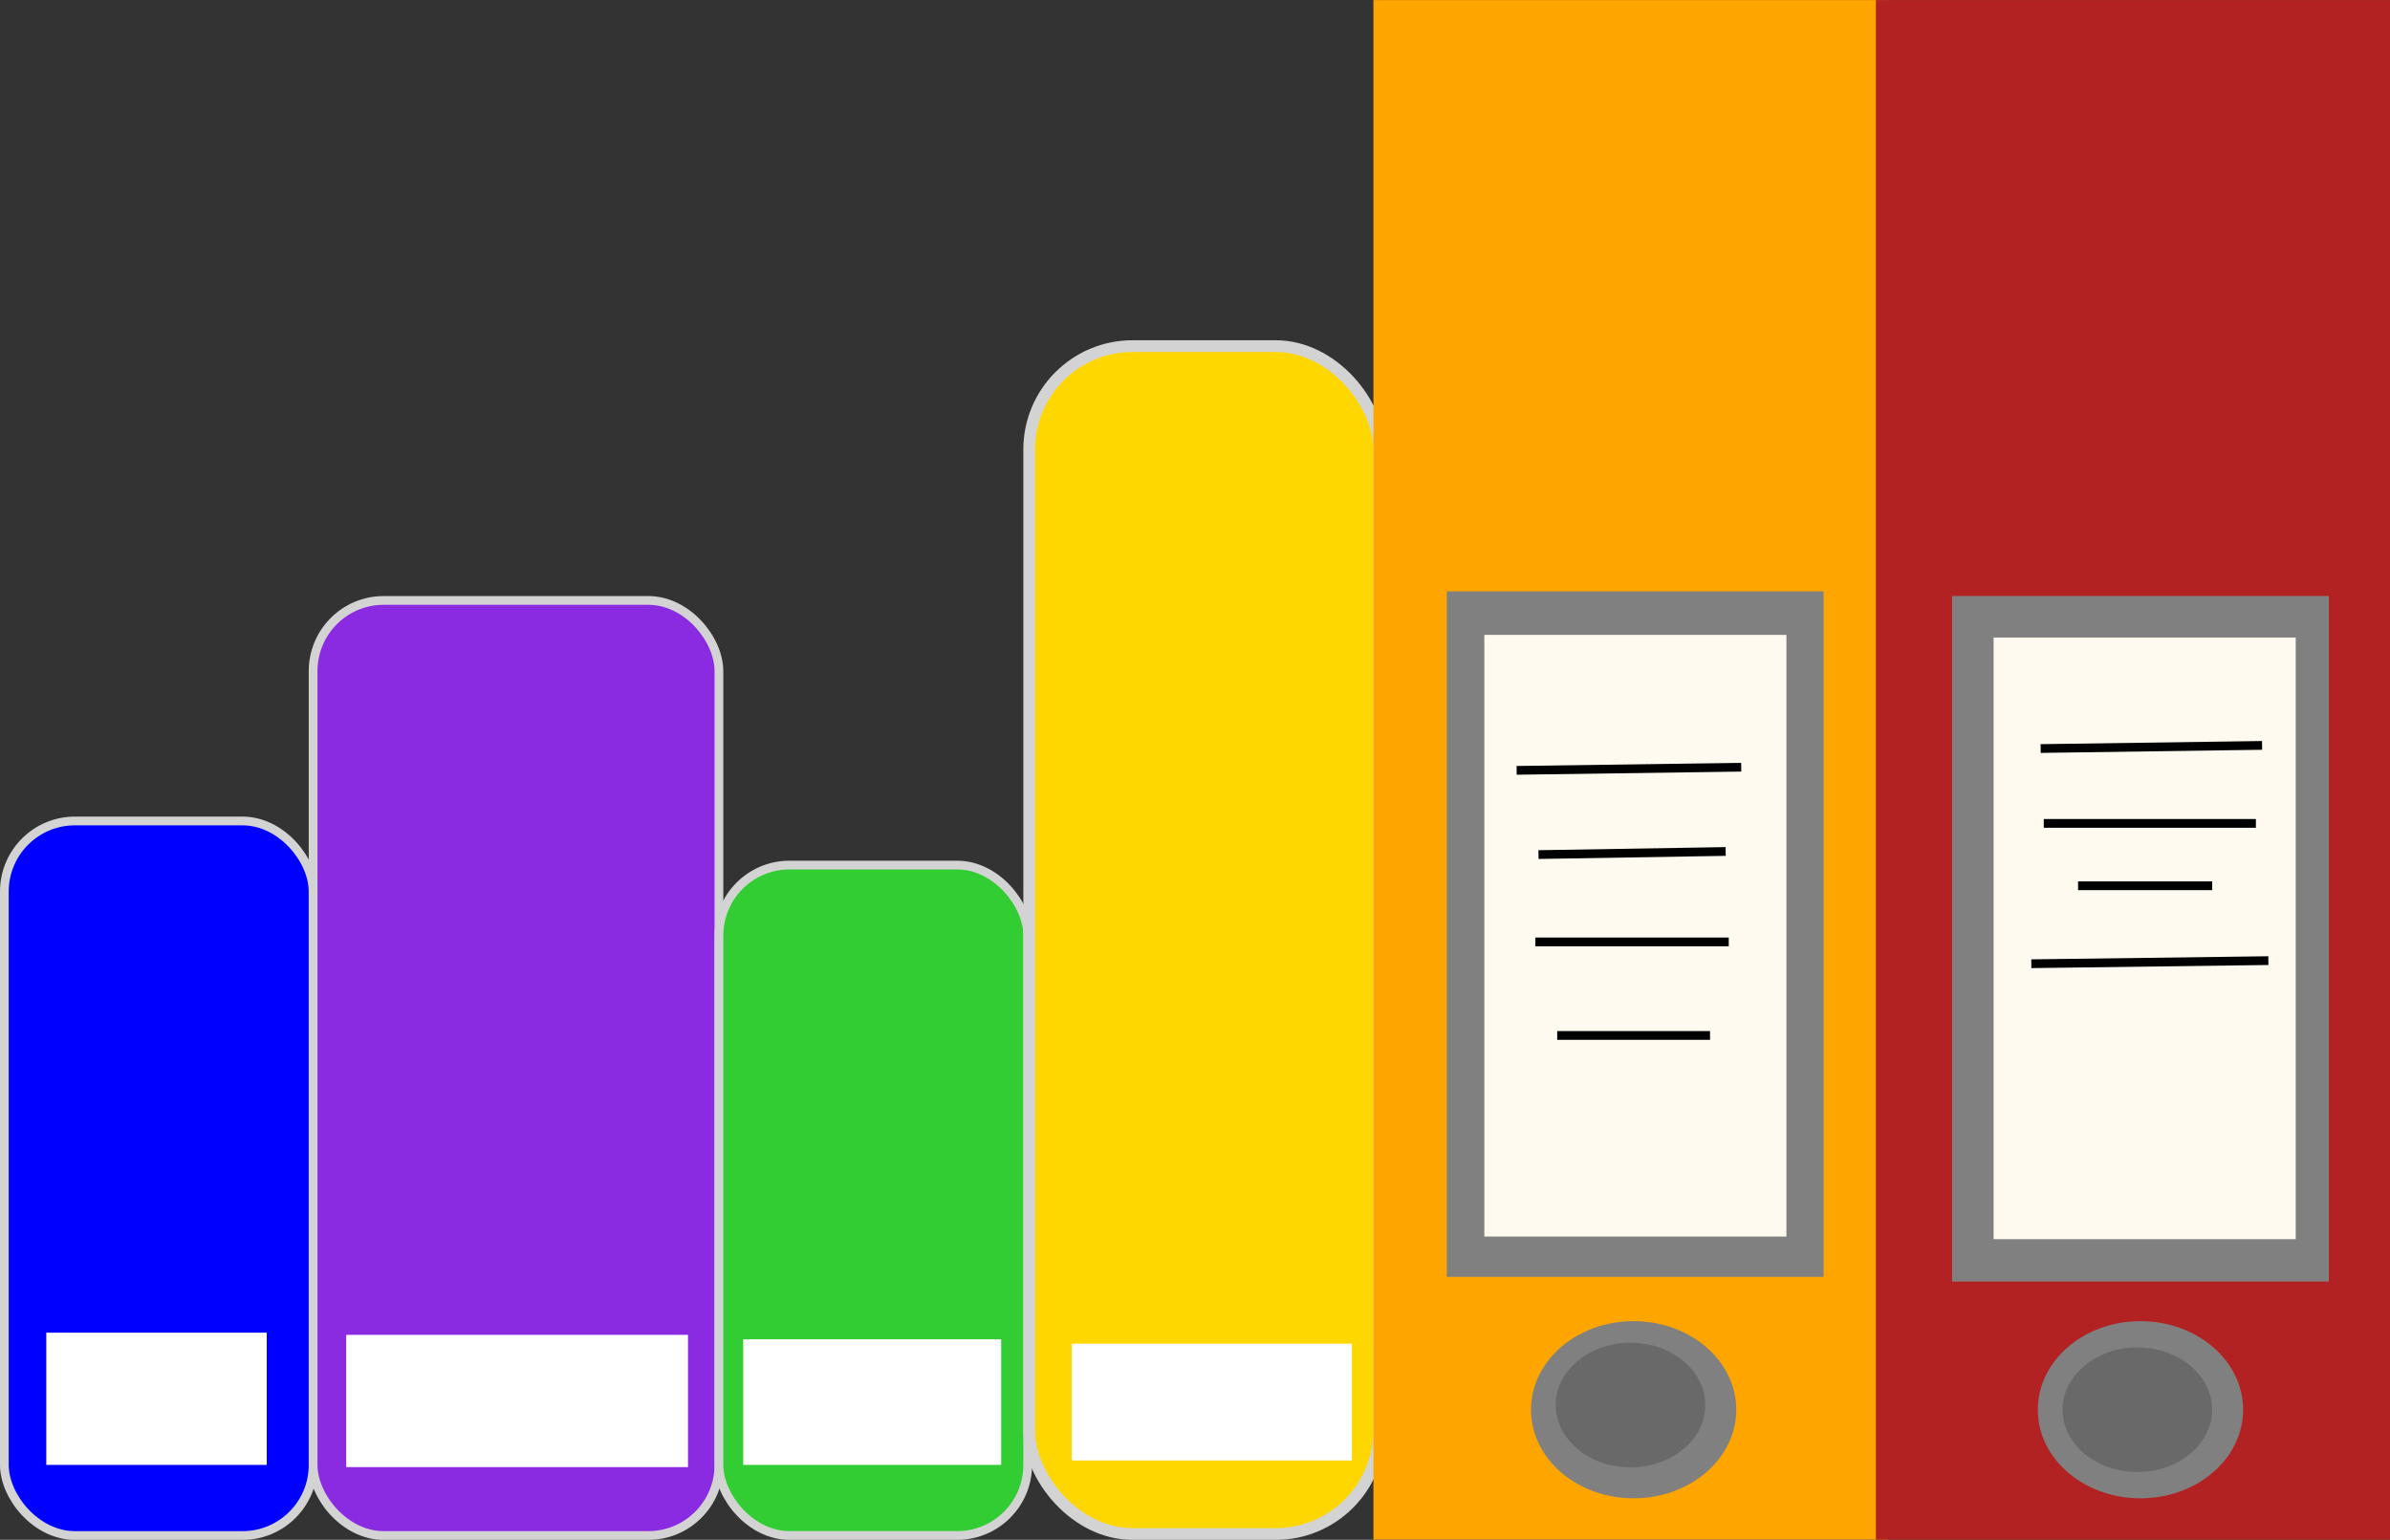<?xml version="1.0" encoding="UTF-8" standalone="no"?>
<!-- Created with Inkscape (http://www.inkscape.org/) -->

<svg
   xmlns:dc="http://purl.org/dc/elements/1.1/"
   xmlns:cc="http://creativecommons.org/ns#"
   xmlns:rdf="http://www.w3.org/1999/02/22-rdf-syntax-ns#"
   xmlns:svg="http://www.w3.org/2000/svg"
   xmlns="http://www.w3.org/2000/svg"
   xmlns:sodipodi="http://sodipodi.sourceforge.net/DTD/sodipodi-0.dtd"
   xmlns:inkscape="http://www.inkscape.org/namespaces/inkscape"
   width="72.407mm"
   height="46.654mm"
   viewBox="0 0 72.407 46.654"
   version="1.1"
   id="svg8"
   inkscape:export-filename="C:\Users\Chloe\Documents\Game-Animation\doctoroffice\assets\books2.png"
   inkscape:export-xdpi="96"
   inkscape:export-ydpi="96"
   sodipodi:docname="books2.svg"
   inkscape:version="0.92.0 r15299">
  <rect x="0" y="0" width="72.407" height="46.654" fill="#333333" stroke="none"/>
  <defs
     id="defs2">
    <pattern
       y="0"
       x="0"
       height="6"
       width="6"
       patternUnits="userSpaceOnUse"
       id="EMFhbasepattern" />
  </defs>
  <sodipodi:namedview
     id="base"
     pagecolor="#ffffff"
     bordercolor="#666666"
     borderopacity="1.0"
     inkscape:pageopacity="0.0"
     inkscape:pageshadow="2"
     inkscape:zoom="0.35"
     inkscape:cx="453.55631"
     inkscape:cy="224.40683"
     inkscape:document-units="mm"
     inkscape:current-layer="layer1"
     showgrid="false"
     fit-margin-top="0"
     fit-margin-left="0"
     fit-margin-right="0"
     fit-margin-bottom="0"
     inkscape:window-width="1366"
     inkscape:window-height="705"
     inkscape:window-x="-8"
     inkscape:window-y="-8"
     inkscape:window-maximized="1" />
  <g
     inkscape:label="Layer 1"
     inkscape:groupmode="layer"
     id="layer1"
     transform="translate(131.008,-189.198)">
    <g
       transform="translate(-141.567,129.284)"
       style="display:inline"
       id="g1240">
      <rect
         ry="2.138"
         y="84.788"
         x="10.691"
         height="21.649"
         width="9.354"
         id="rect1087"
         style="fill:#0000ff;fill-opacity:1;stroke:#d3d3d3;stroke-width:0.265;stroke-opacity:1" />
      <rect
         ry="2.138"
         y="78.106"
         x="20.045"
         height="28.331"
         width="12.294"
         id="rect1089"
         style="fill:#8a2be2;fill-opacity:1;stroke:#d3d3d3;stroke-width:0.265;stroke-opacity:1" />
      <rect
         ry="2.138"
         y="86.124"
         x="32.34"
         height="20.312"
         width="9.354"
         id="rect1091"
         style="fill:#32cd32;fill-opacity:1;stroke:#d3d3d3;stroke-width:0.265;stroke-opacity:1" />
      <rect
         ry="3.13"
         y="70.401"
         x="41.74"
         height="35.99"
         width="10.599"
         id="rect1093"
         style="fill:#ffd700;fill-opacity:1;stroke:#d3d3d3;stroke-width:0.356;stroke-opacity:1" />
      <rect
         ry="0"
         y="60.092"
         x="52.345"
         height="46.293"
         width="15.222"
         id="rect1095"
         style="fill:#ffa500;fill-opacity:1;stroke:#ffa500;stroke-width:0.354;stroke-opacity:1" />
      <rect
         ry="0"
         y="60.092"
         x="67.567"
         height="46.293"
         width="15.222"
         id="rect1095-5"
         style="fill:#b22222;fill-opacity:1;stroke:#b22222;stroke-width:0.354;stroke-opacity:1" />
      <rect
         y="77.966"
         x="54.526"
         height="20.499"
         width="11.144"
         id="rect1112"
         style="fill:#808080;fill-opacity:1;stroke:#808080;stroke-width:0.271;stroke-opacity:1" />
      <rect
         y="79.297"
         x="55.675"
         height="17.935"
         width="8.858"
         id="rect1114"
         style="fill:#fffaf0;fill-opacity:1;stroke:#fffaf0;stroke-width:0.294;stroke-opacity:1" />
      <rect
         y="78.108"
         x="69.834"
         height="20.499"
         width="11.144"
         id="rect1112-0"
         style="fill:#808080;fill-opacity:1;stroke:#808080;stroke-width:0.271;stroke-opacity:1" />
      <rect
         y="79.377"
         x="71.104"
         height="17.935"
         width="8.858"
         id="rect1114-3"
         style="fill:#fffaf0;fill-opacity:1;stroke:#fffaf0;stroke-width:0.294;stroke-opacity:1" />
      <path
         inkscape:connector-curvature="0"
         id="path1146"
         d="m 56.507,83.254 6.804,-0.095"
         style="fill:none;stroke:#000000;stroke-width:0.265px;stroke-linecap:butt;stroke-linejoin:miter;stroke-opacity:1" />
      <path
         inkscape:connector-curvature="0"
         id="path1148"
         d="m 57.169,85.806 5.67,-0.094"
         style="fill:none;stroke:#000000;stroke-width:0.265px;stroke-linecap:butt;stroke-linejoin:miter;stroke-opacity:1" />
      <path
         inkscape:connector-curvature="0"
         id="path1150"
         d="m 57.074,88.452 h 5.859"
         style="fill:none;stroke:#000000;stroke-width:0.265px;stroke-linecap:butt;stroke-linejoin:miter;stroke-opacity:1" />
      <path
         inkscape:connector-curvature="0"
         id="path1152"
         d="m 57.736,91.286 h 4.63"
         style="fill:none;stroke:#000000;stroke-width:0.265px;stroke-linecap:butt;stroke-linejoin:miter;stroke-opacity:1" />
      <path
         inkscape:connector-curvature="0"
         id="path1154"
         d="m 72.382,82.593 6.709,-0.095"
         style="fill:none;stroke:#000000;stroke-width:0.265px;stroke-linecap:butt;stroke-linejoin:miter;stroke-opacity:1" />
      <path
         sodipodi:nodetypes="cc"
         inkscape:connector-curvature="0"
         id="path1156"
         d="m 72.477,84.861 6.426,2e-6"
         style="fill:none;stroke:#000000;stroke-width:0.265px;stroke-linecap:butt;stroke-linejoin:miter;stroke-opacity:1" />
      <path
         inkscape:connector-curvature="0"
         id="path1158"
         d="m 73.516,86.751 h 4.063"
         style="fill:none;stroke:#000000;stroke-width:0.265px;stroke-linecap:butt;stroke-linejoin:miter;stroke-opacity:1" />
      <path
         inkscape:connector-curvature="0"
         id="path1160"
         d="m 72.099,89.113 7.182,-0.094"
         style="fill:none;stroke:#000000;stroke-width:0.265px;stroke-linecap:butt;stroke-linejoin:miter;stroke-opacity:1" />
      <ellipse
         ry="2.551"
         rx="2.977"
         cy="102.626"
         cx="60.051"
         id="path1162"
         style="fill:#808080;fill-opacity:1;stroke:#808080;stroke-width:0.265;stroke-opacity:1" />
      <ellipse
         inkscape:transform-center-y="-1.4174107"
         inkscape:transform-center-x="8.1264881"
         ry="2.551"
         rx="2.977"
         cy="102.626"
         cx="75.406"
         id="path1162-2"
         style="fill:#808080;fill-opacity:1;stroke:#808080;stroke-width:0.265;stroke-opacity:1" />
      <ellipse
         ry="2.073"
         rx="2.451"
         cy="102.484"
         cx="59.956"
         id="path1179"
         style="fill:#696969;fill-opacity:1;stroke:#808080;stroke-width:0.371;stroke-opacity:1" />
      <ellipse
         ry="2.073"
         rx="2.451"
         cy="102.626"
         cx="75.312"
         id="path1179-1"
         style="fill:#696969;fill-opacity:1;stroke:#808080;stroke-width:0.371;stroke-opacity:1" />
      <rect
         ry="0"
         y="100.383"
         x="12.053"
         height="3.823"
         width="6.496"
         id="rect1206"
         style="fill:#ffffff;fill-opacity:1;stroke:#ffffff;stroke-width:0.183;stroke-opacity:1" />
      <rect
         y="100.49"
         x="21.181"
         height="3.742"
         width="10.089"
         id="rect1208"
         style="fill:#ffffff;fill-opacity:1;stroke:#ffffff;stroke-width:0.265;stroke-opacity:1" />
      <rect
         y="100.624"
         x="33.208"
         height="3.541"
         width="7.55"
         id="rect1210"
         style="fill:#ffffff;fill-opacity:1;stroke:#ffffff;stroke-width:0.265;stroke-opacity:1" />
      <rect
         y="100.757"
         x="43.164"
         height="3.274"
         width="8.219"
         id="rect1212"
         style="fill:#ffffff;fill-opacity:1;stroke:#ffffff;stroke-width:0.265;stroke-opacity:1" />
    </g>
  </g>
</svg>
